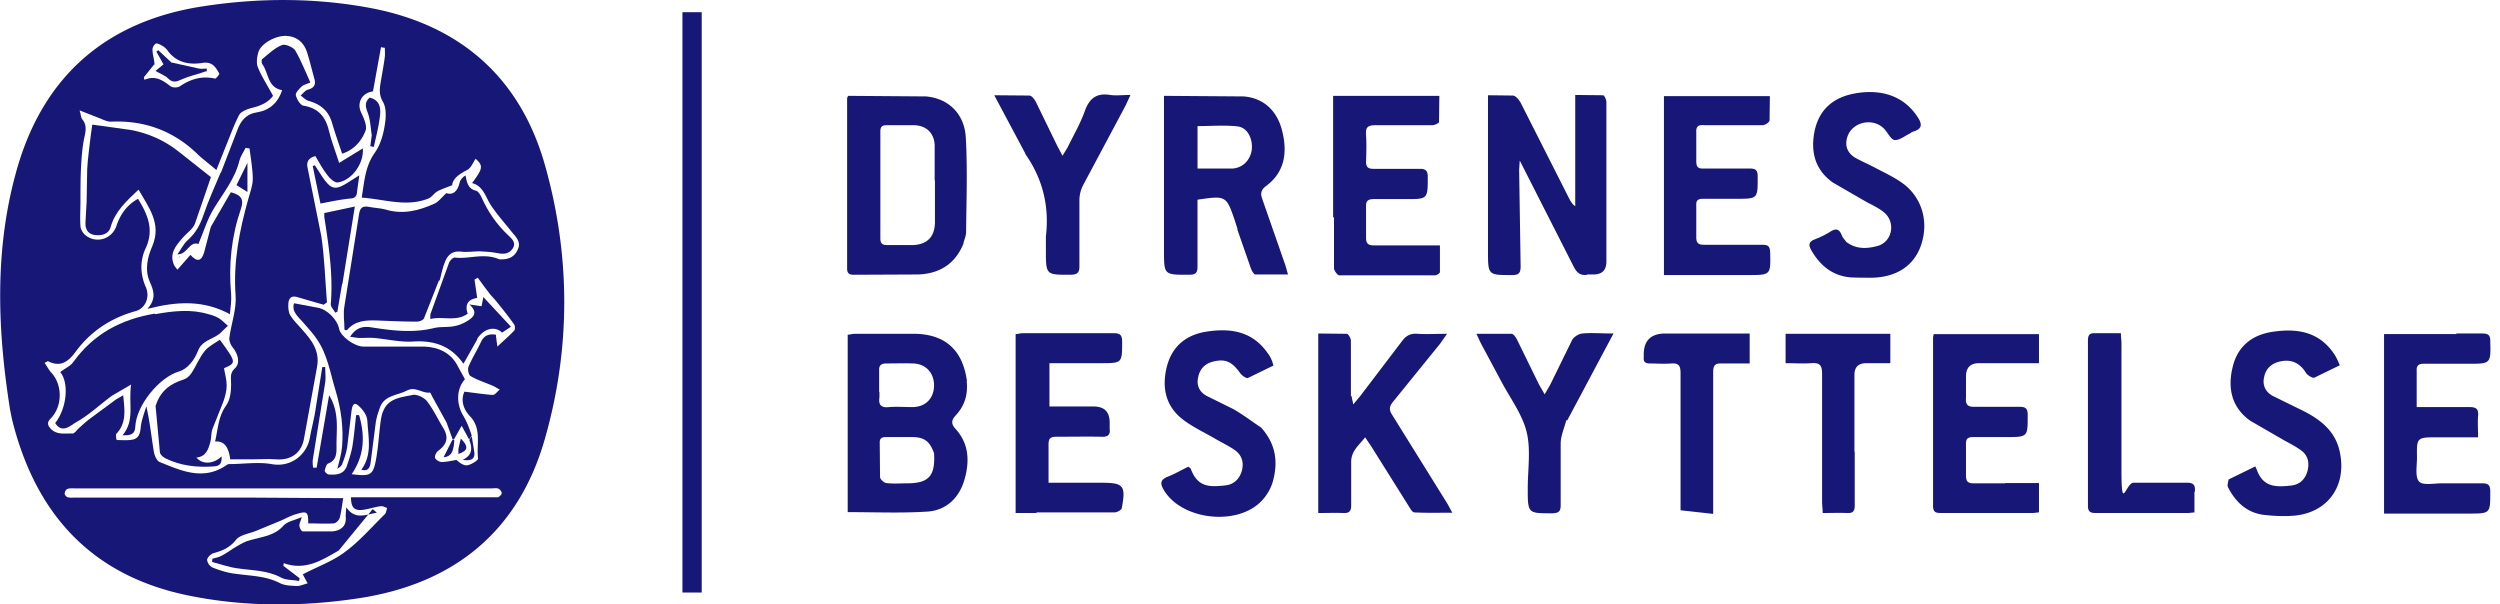 <svg xmlns="http://www.w3.org/2000/svg" width="182" height="44" fill="none" xmlns:v="https://vecta.io/nano"><g clip-path="url(#A)" fill="#171777"><path d="M49.681 23.264V.886h1.404v42.25h-1.404V23.264zm65.881-3.262c-.54.086-.777-.173-.993-.583l-3.932-7.733-.043.691.108 6.999c0 .475-.108.648-.605.648-1.771 0-1.771.022-1.771-1.75V6.934l1.815.022c.216.022.432.302.561.518l3.543 6.999c.108.194.216.389.432.54v-8.1l2.03.022c.087 0 .238.324.238.497v2.462 9.159c0 .627-.324.929-.951.929h-.453l.021.022zm-25.467-3.326l-.194-.605c-.626-1.836-.648-1.836-2.722-1.534v.67 4.212c0 .454-.151.583-.605.583-1.836 0-1.836.043-1.836-1.814V6.977l5.789.043c1.49.108 2.484 1.08 2.83 2.57.367 1.534.173 2.938-1.188 3.953-.346.259-.432.518-.281.929l1.642 4.709c.086.216.13.454.238.799h-2.376c-.108 0-.259-.259-.324-.432l-.994-2.851m-2.894-5.659v1.231h2.182.389c.756-.065 1.296-.648 1.382-1.404.065-.799-.324-1.577-1.037-1.663-.95-.108-1.922-.022-2.916-.022v1.858zm-17.022 6.653c-.605 1.534-1.771 2.225-3.283 2.29l-4.73.022c-.324 0-.475-.108-.475-.454V7.171c0-.065.043-.108.065-.194l5.681.043c1.685.151 2.808 1.318 2.894 3.002.13 2.29.043 4.579.022 6.869 0 .259-.108.497-.194.799m-2.095-4.579v-2.527c-.022-.886-.605-1.447-1.49-1.469h-2.009c-.324 0-.454.108-.454.454v7.776c0 .367.13.497.497.497h1.879c1.037-.043 1.577-.605 1.599-1.642v-3.046l-.022-.043zm56.051-3.996c-.432-.043-.626.065-.605.497v2.138c0 .389.13.54.519.518h3.369c.475 0 .583.151.583.605 0 1.599.022 1.599-1.576 1.599h-2.398c-.367 0-.518.108-.497.475v2.333c0 .454.195.54.583.54h4.213c.41 0 .561.086.583.54.043 1.663.043 1.663-1.599 1.663h-6.134V6.999h7.711l-.021 1.75c0 .151-.324.367-.519.367h-4.212zM97.051 15.79V6.977h7.733l-.022 1.901c0 .086-.324.238-.497.238h-4.147c-.562 0-.713.173-.67.713.043.648.022 1.296 0 1.944 0 .389.151.518.54.518h3.37c.454 0 .583.151.583.605 0 1.598 0 1.598-1.577 1.598h-2.332c-.389 0-.605.086-.584.54v2.268c0 .432.151.562.584.562h4.795v1.944c0 .086-.238.238-.367.238h-6.956c-.13 0-.367-.324-.389-.497v-3.694l-.065-.065zm37.411 1.858c.713.518 1.49.454 2.225.259 1.08-.302 1.339-1.728.475-2.441-.41-.346-.929-.562-1.382-.821l-2.355-1.361c-1.339-.95-1.642-2.333-1.296-3.866.367-1.512 1.382-2.333 2.895-2.614 2.052-.367 3.65.259 4.6 1.75.324.497.303.821-.302 1.015-.108.022-.194.086-.281.151-.367.173-.756.497-1.101.475-.281-.022-.497-.518-.756-.799-.8-.864-2.355-.54-2.7.583-.195.626 0 1.123.518 1.469.475.281 1.015.497 1.49.756.692.367 1.404.691 2.031 1.145 1.404 1.037 1.901 2.787 1.339 4.471-.497 1.49-1.75 2.355-3.564 2.398-.518 0-1.037 0-1.555-.022-1.318-.108-2.225-.843-2.873-1.966-.216-.367-.216-.626.237-.799.389-.151.8-.346 1.167-.583.389-.238.626-.173.799.259.065.194.238.367.389.562v-.022zm-59.811-6.459l-2.268-4.255 2.549.022c.173 0 .367.259.475.454l1.555 3.197.389.734.367-.605c.432-.886.95-1.771 1.274-2.7.346-.929.886-1.274 1.836-1.123.432.065.886 0 1.469 0l-.346.756-3.111 5.832a2.43 2.43 0 0 0-.259 1.102v4.795c0 .454-.151.583-.605.605-1.836 0-1.836.043-1.836-1.814v-.972c.259-2.182-.216-4.19-1.512-6.026h.022zm-4.277 16.546c.108.994-.151 1.814-.799 2.506-.324.346-.346.626 0 .994.972 1.08 1.015 2.354.648 3.65-.367 1.318-1.296 2.247-2.657 2.355-1.922.13-3.888.043-5.854.043V24.365c.173 0 .324-.065.497-.065h4.407c2.203.043 3.478 1.188 3.78 3.456m-2.419 5.184c-.302-.821-.691-1.102-1.534-1.123h-1.944c-.324 0-.475.108-.454.454l.022 2.462c0 .151.281.41.454.432.497.065.994.022 1.49.022 1.598 0 2.095-.518 1.987-2.225m-3.974-4.428v.389c-.086.583.151.778.713.713.562-.043 1.123 0 1.685 0 .95 0 1.555-.626 1.577-1.534.022-.929-.583-1.62-1.534-1.642-.648-.022-1.296 0-1.944 0-.41 0-.54.173-.518.54v1.555l.022-.022zm34.365.303l.13.605.518-.626 3.024-3.974c.302-.41.626-.583 1.145-.54.669.043 1.317 0 2.138 0l-.497.713-3.434 4.234c-.281.346-.302.583-.065.95l3.975 6.394c.129.194.216.41.41.734-1.015 0-1.879.022-2.765-.022-.151 0-.302-.281-.41-.454l-2.722-4.342-.454-.67c-.475.605-1.037 1.015-1.015 1.836v3.111c0 .41-.13.583-.562.562-.605-.022-1.21 0-1.836 0V24.279l2.074.022c.108 0 .302.324.302.497v4.018l.043.022zm47.586 6.329h2.463v2.138c-.13 0-.303.043-.475.043h-6.632c-.367 0-.604-.022-.604-.518V24.625c0-.086.021-.173.043-.302h7.668v2.117h-4.363c-.627 0-.951.324-.951.95v1.555c-.043.497.108.691.648.67h3.24c.432 0 .605.108.605.583 0 1.62.022 1.62-1.577 1.62h-2.397c-.411 0-.54.151-.519.54v2.268c0 .432.151.562.562.562h2.268l.021-.021zm32.854-10.887h1.879c.389 0 .584.086.584.54.043 1.663.043 1.663-1.599 1.663h-3.24c-.389 0-.54.13-.518.518v2.635h3.845c.475 0 .669.13.626.626s0 .994 0 1.577h-2.959c-1.512 0-1.512 0-1.491 1.49 0 .605-.151 1.382.151 1.728.26.302 1.102.13 1.664.13h2.916c.432 0 .605.108.605.583 0 1.62.021 1.62-1.577 1.62h-6.156V24.322h5.248l.022-.043zM75.45 37.347h-1.512V24.322c.173 0 .324-.065.497-.065h6.631c.497 0 .626.151.626.627 0 1.555 0 1.555-1.555 1.555H76.4v3.154h3.218c.778 0 1.166.389 1.166 1.166v.454c.065.454-.151.605-.583.583-1.102-.022-2.203 0-3.305 0-.432 0-.562.13-.562.562v2.786h3.823c1.642 0 1.814.194 1.512 1.836-.022.151-.346.324-.54.324H75.47l-.022.043zm86.791-2.441l1.944-.95.108.238c.475 1.318 1.447 1.275 2.57 1.145.583-.086.972-.475 1.123-1.058s.043-1.102-.432-1.469c-.432-.324-.929-.562-1.382-.821l-2.355-1.361c-1.36-.972-1.663-2.376-1.274-3.931.367-1.512 1.426-2.333 2.938-2.549 1.749-.259 3.348 0 4.428 1.598.172.238.28.518.432.842l-1.858.907c-.13.043-.497-.173-.605-.346-.432-.713-1.058-1.015-1.857-.842-.627.13-1.059.497-1.188 1.123-.152.626.108 1.123.648 1.404l2.203 1.08c1.317.67 2.397 1.534 2.678 3.111.454 2.398-.929 4.298-3.348 4.514-.756.065-1.512.022-2.268-.065-1.209-.173-2.009-.95-2.549-2.009-.064-.13 0-.346.044-.54v-.022zm-70.396-3.737c1.037 1.166 1.21 2.484.821 3.866-.13.497-.432 1.015-.778 1.383-1.728 1.901-5.789 1.469-7.128-.691-.302-.475-.346-.799.281-1.037.497-.194.972-.475 1.469-.713.086.065.173.108.194.194.519 1.361 1.447 1.275 2.506 1.166.605-.065 1.015-.454 1.188-1.037.173-.605.022-1.145-.475-1.512-.454-.324-.972-.562-1.447-.842-.778-.454-1.62-.842-2.333-1.382-1.318-.994-1.577-2.398-1.188-3.91.389-1.447 1.382-2.268 2.851-2.506 1.771-.281 3.37-.043 4.493 1.577.108.151.194.281.259.454.065.108.086.238.151.432l-1.858.907c-.13.043-.432-.173-.562-.346-.583-.821-1.058-1.058-1.901-.864-.626.13-1.037.518-1.166 1.166-.13.605.108 1.08.648 1.361l1.922.95c.713.41 1.361.907 2.074 1.383h-.022zm22.183-.583c-.151.583-.388 1.102-.41 1.642v4.536c0 .454-.13.583-.583.605-1.815 0-1.815.022-1.815-1.814 0-1.383.238-2.83-.086-4.126s-1.21-2.462-1.858-3.694l-1.469-2.743-.324-.691h2.549c.151 0 .324.259.411.432l1.598 3.262.41.713.411-.713 1.598-3.262c.13-.216.476-.432.735-.454.669-.065 1.361 0 2.268 0l-3.37 6.329-.065-.022zm45.728 5.228v1.49l-.453.043h-6.739c-.411 0-.562-.108-.562-.54v-12.01c0-.367.086-.562.518-.54h1.88c0 .281.043.518.043.734v9.288c0 3.089.302.864.885.864h3.888c.476 0 .627.173.562.67h-.022zm-24.732-2.917v3.888c0 .41-.108.583-.54.562-.583-.022-1.166 0-1.793 0 0-.302-.043-.562-.043-.821v-9.331c0-.626-.194-.799-.778-.756-.626.043-1.231 0-1.879 0V24.3h7.625v2.139h-1.728c-.605 0-.885.281-.885.864v5.573l.021.022zm-12.68 4.256v-9.979c0-.518-.108-.756-.669-.713-.519.043-1.037 0-1.556 0-.324 0-.496-.108-.453-.454v-.065c-.043-1.102.475-1.663 1.577-1.663h6.134v2.182h-2.03c-.497-.022-.627.151-.627.626v9.483.842l-2.333-.259h-.043zM.734 29.83c-.95-5.983-1.145-11.923.562-17.734C3.283 5.379 7.905 1.49 14.817.454c4.082-.626 8.208-.626 12.269.151 6.459 1.253 10.779 5.076 12.571 11.362 1.879 6.588 1.901 13.349.022 19.937-1.901 6.739-6.588 10.584-13.522 11.643-4.104.626-8.251.648-12.334-.173C6.761 41.97 2.635 37.52.907 30.651c-.065-.259-.108-.518-.173-.821zm24.257 6.415c-.086.475-.13.972-.259 1.447-.043.173-.259.389-.432.41-.626.043-1.253 0-1.858 0 0-.842-.086-.907-.821-.691-.41.108-.799.324-1.188.497l-1.836.756c-.497.194-1.145.281-1.426.648-.454.562-.972.778-1.598.95-.194.043-.475.302-.497.497a.74.74 0 0 0 .41.562c.54.216 1.102.389 1.685.454 1.08.151 2.182.151 3.197.67.367.194.843.194 1.253.216.259 0 .518-.13.778-.194-.13-.238-.259-.454-.367-.691 0-.022 0-.086 0 .043 1.058-.562 2.182-.95 3.089-1.642 1.059-.778 1.944-1.814 2.895-2.743.108-.108.108-.302.173-.454-.151-.043-.324-.151-.454-.13-.389.043-.756.173-1.145.238-.756.151-1.037-.086-1.037-.886h10.325c3.435 0 .281.022.389 0 .108-.065.259-.194.259-.302s-.13-.281-.238-.324c-.151-.065-.346-.022-.518-.022H5.486c-.194 0-.41-.022-.583.043-.108.043-.194.216-.194.346 0 .086.13.238.216.259.194.043.389.022.583.022h12.528l6.977.043M36.44 18.879c.583.022 1.015-.173 1.253-.713.259-.54-.108-.886-.41-1.253-.518-.648-1.08-1.274-1.555-1.987-.389-.605-.54-1.382-1.361-1.598.799-1.08.821-1.253.259-1.771-.194.281-.324.648-.583.799-.583.302-1.08.626-1.123 1.123-.454.194-.778.281-1.08.454-.238.13-.389.41-.648.518-1.62.648-3.218.043-4.86-.065.194-1.188.259-2.29.95-3.262.389-.54.605-1.253.713-1.922.108-.583.151-1.318-.108-1.771-.281-.475-.259-.864-.194-1.318.108-.67.238-1.318.324-1.987.022-.216 0-.432 0-.648-.086 0-.173-.022-.281-.043l-.583 3.218c-.821.108-1.188.842-.864 1.534.194.41.454.972.324 1.318-.281.756-.843 1.404-1.706 1.685-.259-.778-.518-1.49-.734-2.246-.259-.886-.842-1.361-1.706-1.598-.216-.065-.389-.259-.583-.389.173-.151.346-.389.54-.432.475-.13.583-.389.454-.821-.173-.626-.324-1.253-.518-1.879-.238-.734-.734-1.166-1.512-1.21-.756-.043-1.836.54-2.03 1.166-.108.346-.173.799-.043 1.123.281.691.713 1.339 1.102 2.074-.324.454-.864.713-1.49.864-.346.086-.821.259-.972.518-.41.778-.691 1.62-1.037 2.441l-.626 1.577c-.583-.497-1.059-.842-1.469-1.253-1.75-1.642-3.823-2.376-6.221-2.268-.259 0-.518-.13-.778-.238l-1.49-.583c.108.367.108.54.194.648.346.41.259.842.151 1.339-.151.691-.194 1.404-.238 2.117-.043.864-.043 1.728-.043 2.57 0 .583-.043 1.166 0 1.75 0 .216.173.497.346.648.778.648 1.922.324 2.268-.648.281-.842.756-1.534 1.577-1.987.691 1.123 1.188 2.225.562 3.586-.432.907-.41 1.901 0 2.83.324.713 0 1.577-.778 1.771-1.771.497-3.24 1.469-4.32 2.938-.54.734-1.102 1.166-2.03.691 0 0-.065.043-.238.13.173.238.302.497.475.691.842.886.842 2.462-.022 3.348-.259.259-.259.454-.043.713.454.518 1.058.367 1.62.389.173 0 .346-.302.54-.454.238-.216.475-.432.734-.626l1.814-1.339c.173-.13.367-.216.605-.367.108 1.08.259 2.009-.497 2.808-.065.086 0 .454.043.454.389 0 .821.043 1.188-.043.389-.108.497-.41.54-.842.043-.54.259-1.058.41-1.577.259 1.123.367 2.203.54 3.262.043.302.216.713.432.799 1.598.648 3.197 1.382 4.882.216a.29.29 0 0 1 .173-.065c1.037 0 2.095-.173 3.089 0 1.383.259 2.549-.648 2.787-1.901.108-.605.259-1.188.367-1.771l.54-3.391h.216c0 .367.043.756 0 1.102l-.907 5.638c-.022.194 0 .389.022.583h.259l.907-5.271c.778 1.274.518 2.527.54 3.737 0 .497 0 .994-.605 1.231-.13.043-.216.346-.259.54a.48.48 0 0 0 .281.259c.562.043 1.123 0 1.339-.626.151-.454.302-.907.389-1.361.13-.778.194-1.555.281-2.333h.216c.432 1.469.41 2.916-.54 4.298 1.361.173 1.555.086 1.771-1.058.173-.929.216-1.901.346-2.83.043-.259.086-.518.194-.735.389-.929 1.339-.972 2.117-1.145.302-.065.821.173 1.037.432.475.605.799 1.318 1.21 1.987.389.648.281 1.166-.367 1.642-.151.108-.281.389-.238.518s.302.302.475.302c.367 0 .713-.086 1.08-.151.238.216.54.432.799.389.281-.043.799-.367.778-.497-.13-1.037.281-2.16-.583-3.067-.497-.518-.691-1.188-.41-1.793.734.086 1.404.194 2.074.238.151 0 .324-.259.497-.389-.173-.086-.346-.216-.518-.281-.54-.238-1.123-.41-1.62-.713-.13-.086-.216-.497-.13-.691.259-.605.626-1.188.907-1.793.216-.454.562-.605 1.08-.518.022.259.065.518.108.864.454-.432.864-.778 1.231-1.166.065-.065.065-.324 0-.432-.41-.583-.843-1.123-1.296-1.685-.194-.238-.432-.454-.605-.713-.259-.324-.497-.67-.756-1.015l-.238.13.194 1.339c-.691.108-.907.497-.691 1.145-.821.605-1.793.173-2.722.389 0-.173 0-.302.022-.389l1.339-3.694c.065-.173.302-.411.432-.389 1.037.13 2.095-.367 3.24.13M11.232 4.687c-.259.302-.497.626-.756.929 0 .065.022.13.043.194.799-.346 1.339.043 1.901.475.151.108.497.108.67 0 .799-.54 1.62-.778 2.571-.562.065 0 .324-.302.302-.367-.259-.454-.497-.886-1.21-.778-.95.151-1.879 0-2.527-.864-.108-.151-.259-.302-.432-.389-.13-.086-.367-.194-.454-.151-.13.086-.259.302-.238.475 0 .324.13.648.151 1.08l-.022-.043z"/><path d="M16.092 12.55l1.166-3.024c.259-.734.648-1.231 1.512-1.361.821-.13 1.469-.67 1.771-1.598-1.08-.194-.972-1.253-1.447-1.901-.065-.086-.065-.324 0-.367.454-.367.886-.799 1.426-1.015.238-.108.821.151.972.389.432.734.735 1.534 1.102 2.333-.302.13-.518.173-.648.302-.173.173-.454.454-.411.626.065.281.324.713.54.756 1.102.173 1.642.821 1.879 1.858.173.734.454 1.426.734 2.311l1.728-1.058c.086 1.08-.778 2.333-1.836 2.484-.216.022-.562-.281-.734-.518-.346-.432-.605-.929-.886-1.404-.518.13-.67.432-.562.886l.994 4.946c.238 1.598.281 3.219.41 4.817l-.238.173-1.793-.518c-.475-.173-.735-.065-.778.41-.022.281 0 .626.13.864.216.367.54.67.821.994.734.821 1.382 1.599 1.123 2.851l-.95 5.227c-.216 1.037-1.015 1.512-2.03 1.426-.562-.043-1.123 0-1.663 0h-1.663c-.108-.929-.475-1.361-1.102-1.296.216-.907.216-1.814.799-2.614.302-.41.367-1.037.367-1.555s-.108-.799.281-1.166c.389-.346.259-1.015-.194-1.555-.13-.173-.238-.432-.216-.648.13-1.037.54-2.095.454-3.11-.173-2.419.281-4.73.929-7.02.13-.475.324-.972.324-1.447 0-.734-.151-1.49-.238-2.225-.086 0-.194-.022-.281-.043-.151.302-.367.605-.454.929-.324 1.339-1.188 2.376-1.879 3.521-.475.778-.734 1.685-1.102 2.549-.691-.216-.799.778-1.534.756.259-.346.432-.756.756-1.037.583-.518.907-1.123 1.145-1.836.346-1.015.799-2.009 1.231-3.046l.043-.043z"/><path d="M15.357 16.503l1.447-2.506c.756.194.972.518.734 1.21-.691 2.009-.907 4.083-.713 6.199.043.454-.043.907-.086 1.469-1.901-1.037-3.823-.95-6.005-.389.67-.756.454-1.339.173-1.966-.389-.886-.173-1.793.194-2.635.67-1.62-.281-2.786-1.015-4.082-.886.842-1.706 1.577-2.03 2.722-.151.54-.67.648-1.166.583-.475-.065-.691-.41-.67-.886l.086-1.555.043-2.376c.043-.821.173-1.62.259-2.441l.108-.778 2.808.389c1.274.238 2.441.756 3.456 1.555l2.376 1.879-1.166 3.391c-.151.389-.583.67-.886 1.015-.475.562-.994 1.123-.648 1.966.043.108.13.194.259.367l.95-1.08c.475.54.799.475.994-.173l.475-1.814.022-.065zm16.589 3.931l-1.08 2.743c-.065.13-.324.238-.497.238-.994 0-1.987-.043-2.981-.086-.799-.022-1.555.022-2.138.713-.065 0-.13-.022-.173-.043 0-.583-.108-1.166 0-1.728l1.058-6.653c.065-.454.216-.648.713-.562.389.086.821.086 1.21.194 1.274.389 2.441.086 3.586-.432.281-.13.497-.432.842-.756.454.151.821-.086.972-.756.043-.216.216-.41.432-.54.108.605.216.994.778 1.123.151.043.281.259.367.432.475 1.08 1.123 2.03 2.009 2.851.259.238.562.54.259.95-.281.389-.67.389-1.102.302s-.864-.108-1.296-.13c-.454 0-.907.086-1.361.022-.605-.065-.95.238-1.145.735-.173.41-.259.864-.389 1.361l-.065.022z"/><path d="M11.275 22.875c1.339-.238 2.635-.389 3.91 0 .259.065.497.151.734.281.238.151.454.367.67.562l-.605.583c-.54.41-1.296.497-1.577 1.253-.13.324-.302.648-.54.907-.216.259-.518.497-.842.583-1.447.432-3.11 2.484-3.175 4.018-.022.562-.346.648-.929.626.929-1.102.41-2.333.626-3.694l-1.404.821c-.886.648-1.685 1.426-2.635 1.944-.324.173-.972.864-1.49.043.864-1.102 1.015-2.938.367-3.715.324-.259.756-.432.972-.756 1.447-2.009 3.456-3.089 5.919-3.499v.043zm21.687 9.137l-.454-1.253-1.059-1.922c-.043-.086-.108-.259-.151-.259-.562.086-1.037-.475-1.663-.151-.691.367-1.62.324-1.966 1.21-.13.346-.238.691-.302 1.037l-.389 3.024c-.043.324-.173.648-.67.497.821-1.123.497-2.376.432-3.586-.022-.389-.346-.821-.648-1.08-.389-.346-.454.108-.497.346l-.324 2.7c-.065.41-.216.842-.367 1.231-.065.151-.259.259-.346.324.13-.54.302-1.08.346-1.62.108-1.382-.065-2.722-.475-4.082-.389-1.274-.583-2.614-1.361-3.737-.281-.432-.648-.799-.972-1.188-.367-.432-.886-.799-.691-1.426l1.728.324c.67.108 1.426.864 1.555 1.534.108.562 1.123 1.296 1.771 1.296h4.45c1.015.043 1.944.454 2.441 1.469l.497.907c-.626.691-.648 1.814-.108 2.678.259.432.432.907.605 1.426-.086.151-.13.216-.194.281l-.54-.994-.54.95c-.086.043-.108.043-.13.043l.022.022zM11.34 29.528c.324-1.058 1.058-1.598 2.03-1.901.216-.065.432-.259.562-.454.346-.518.583-1.145.972-1.62.281-.346.734-.562 1.102-.821 1.21 1.663 1.21 1.685.302 2.074.065.41.194.821.194 1.253 0 .389-.108.799-.238 1.166l-.799 2.009c-.108.302-.065.648-.151.95-.151.518-.302 1.058-1.015 1.123.432.54 1.274.475 1.836-.086.022.497-.108.713-.583.734-1.231.086-2.419-.043-3.542-.605-.151-.086-.346-.259-.367-.41l-.324-3.456.022.043z"/><path d="M34.755 24.689l-1.015 1.793c-.907-1.296-2.117-1.706-3.629-1.62-.951.065-1.922-.173-2.873-.259-.346-.022-.691 0-1.037 0-.216 0-.41-.043-.713-.086.432-.67.929-.778 1.512-.691 1.512.238 3.024.432 4.558.065.497-.13 1.037-.043 1.534-.151.346-.065.691-.216.994-.41.389-.259.734-.583.086-1.166l.886.13.13-.67 2.009 2.16-.648.432c-.518-.518-1.361-.302-1.836.497l.043-.022zm-9.851-4.017l-.346 2.03c-.043 0-.108.043-.151.065-.108-.216-.346-.432-.324-.648.173-2.138-.151-4.234-.475-6.329v-.281l2.225-.475-.907 5.638h-.022zm1.103-6.826c-.022.346-.086.583-.475.605-.713.065-1.404.216-2.203.367l-.562-2.722c.043-.022.108-.043.151-.065l.518.799c.67.994.972 1.058 1.966.41l.756-.475-.151 1.08zm1.058-3.996c-.086-.583-.108-1.166-.302-1.663-.173-.454-.216-.756.151-1.08.799.194.821.842.734 1.447-.086.713-.281 1.426-.432 2.138-.086 0-.173-.043-.259-.043l.108-.799zm-9.051 1.987v2.139l-.799-.497.799-1.62v-.022zm16.158 20.218c.043-.13.108-.194.173-.281l.173 1.058c.108.605-.216.734-.842.648.691-.324.734-.821.497-1.426zm-1.232-.022c.043-.043.065-.022.13-.022a2.68 2.68 0 0 1-.065.583c-.086.454-.324.67-.713.691l.626-1.231.022-.022z"/><path d="M33.372 32.681l.173-.756c.583.583.54.886-.173 1.123v-.367zM13.068 18.663c0 .043 0 .065-.043.086 0-.043 0-.065.043-.086zm11.6 21.406c-1.253.734-2.462 1.49-4.018.929 0 .065 0 .13-.022.194l1.188.907c0 .065-.043.13-.043.194-.432-.086-.929-.043-1.296-.238-1.037-.562-2.16-.518-3.262-.691-.605-.086-1.188-.303-1.771-.454 0-.086 0-.151.022-.238.238-.065.497-.108.713-.238.367-.194.691-.454 1.037-.648.324-.194.67-.389 1.037-.475.842-.238 1.728-.302 2.376-1.037.259-.302.778-.389 1.339-.626-.086.324-.194.475-.173.626 0 .151.151.41.238.41h2.203c.583-.065 1.015-.389.929-1.102 0-.173.022-.346.043-.648.648.95 1.447.518 2.225.389l-.303-.259-2.462 3.002zM12.528 4.558l1.944.432c.194.043.389 0 .583 0v.194c-.108.022-.216.043-.302.086-.497.173-1.015.281-1.49.497-.389.173-.67.302-1.037-.065-.216-.216-.54-.324-.907-.54l.583-.475-.518-.929c.043-.022.086-.065.13-.108l.972.907h.043z"/></g><defs><clipPath id="A"><path fill="#fff" d="M0 0h181.379v44H0z"/></clipPath></defs></svg>
